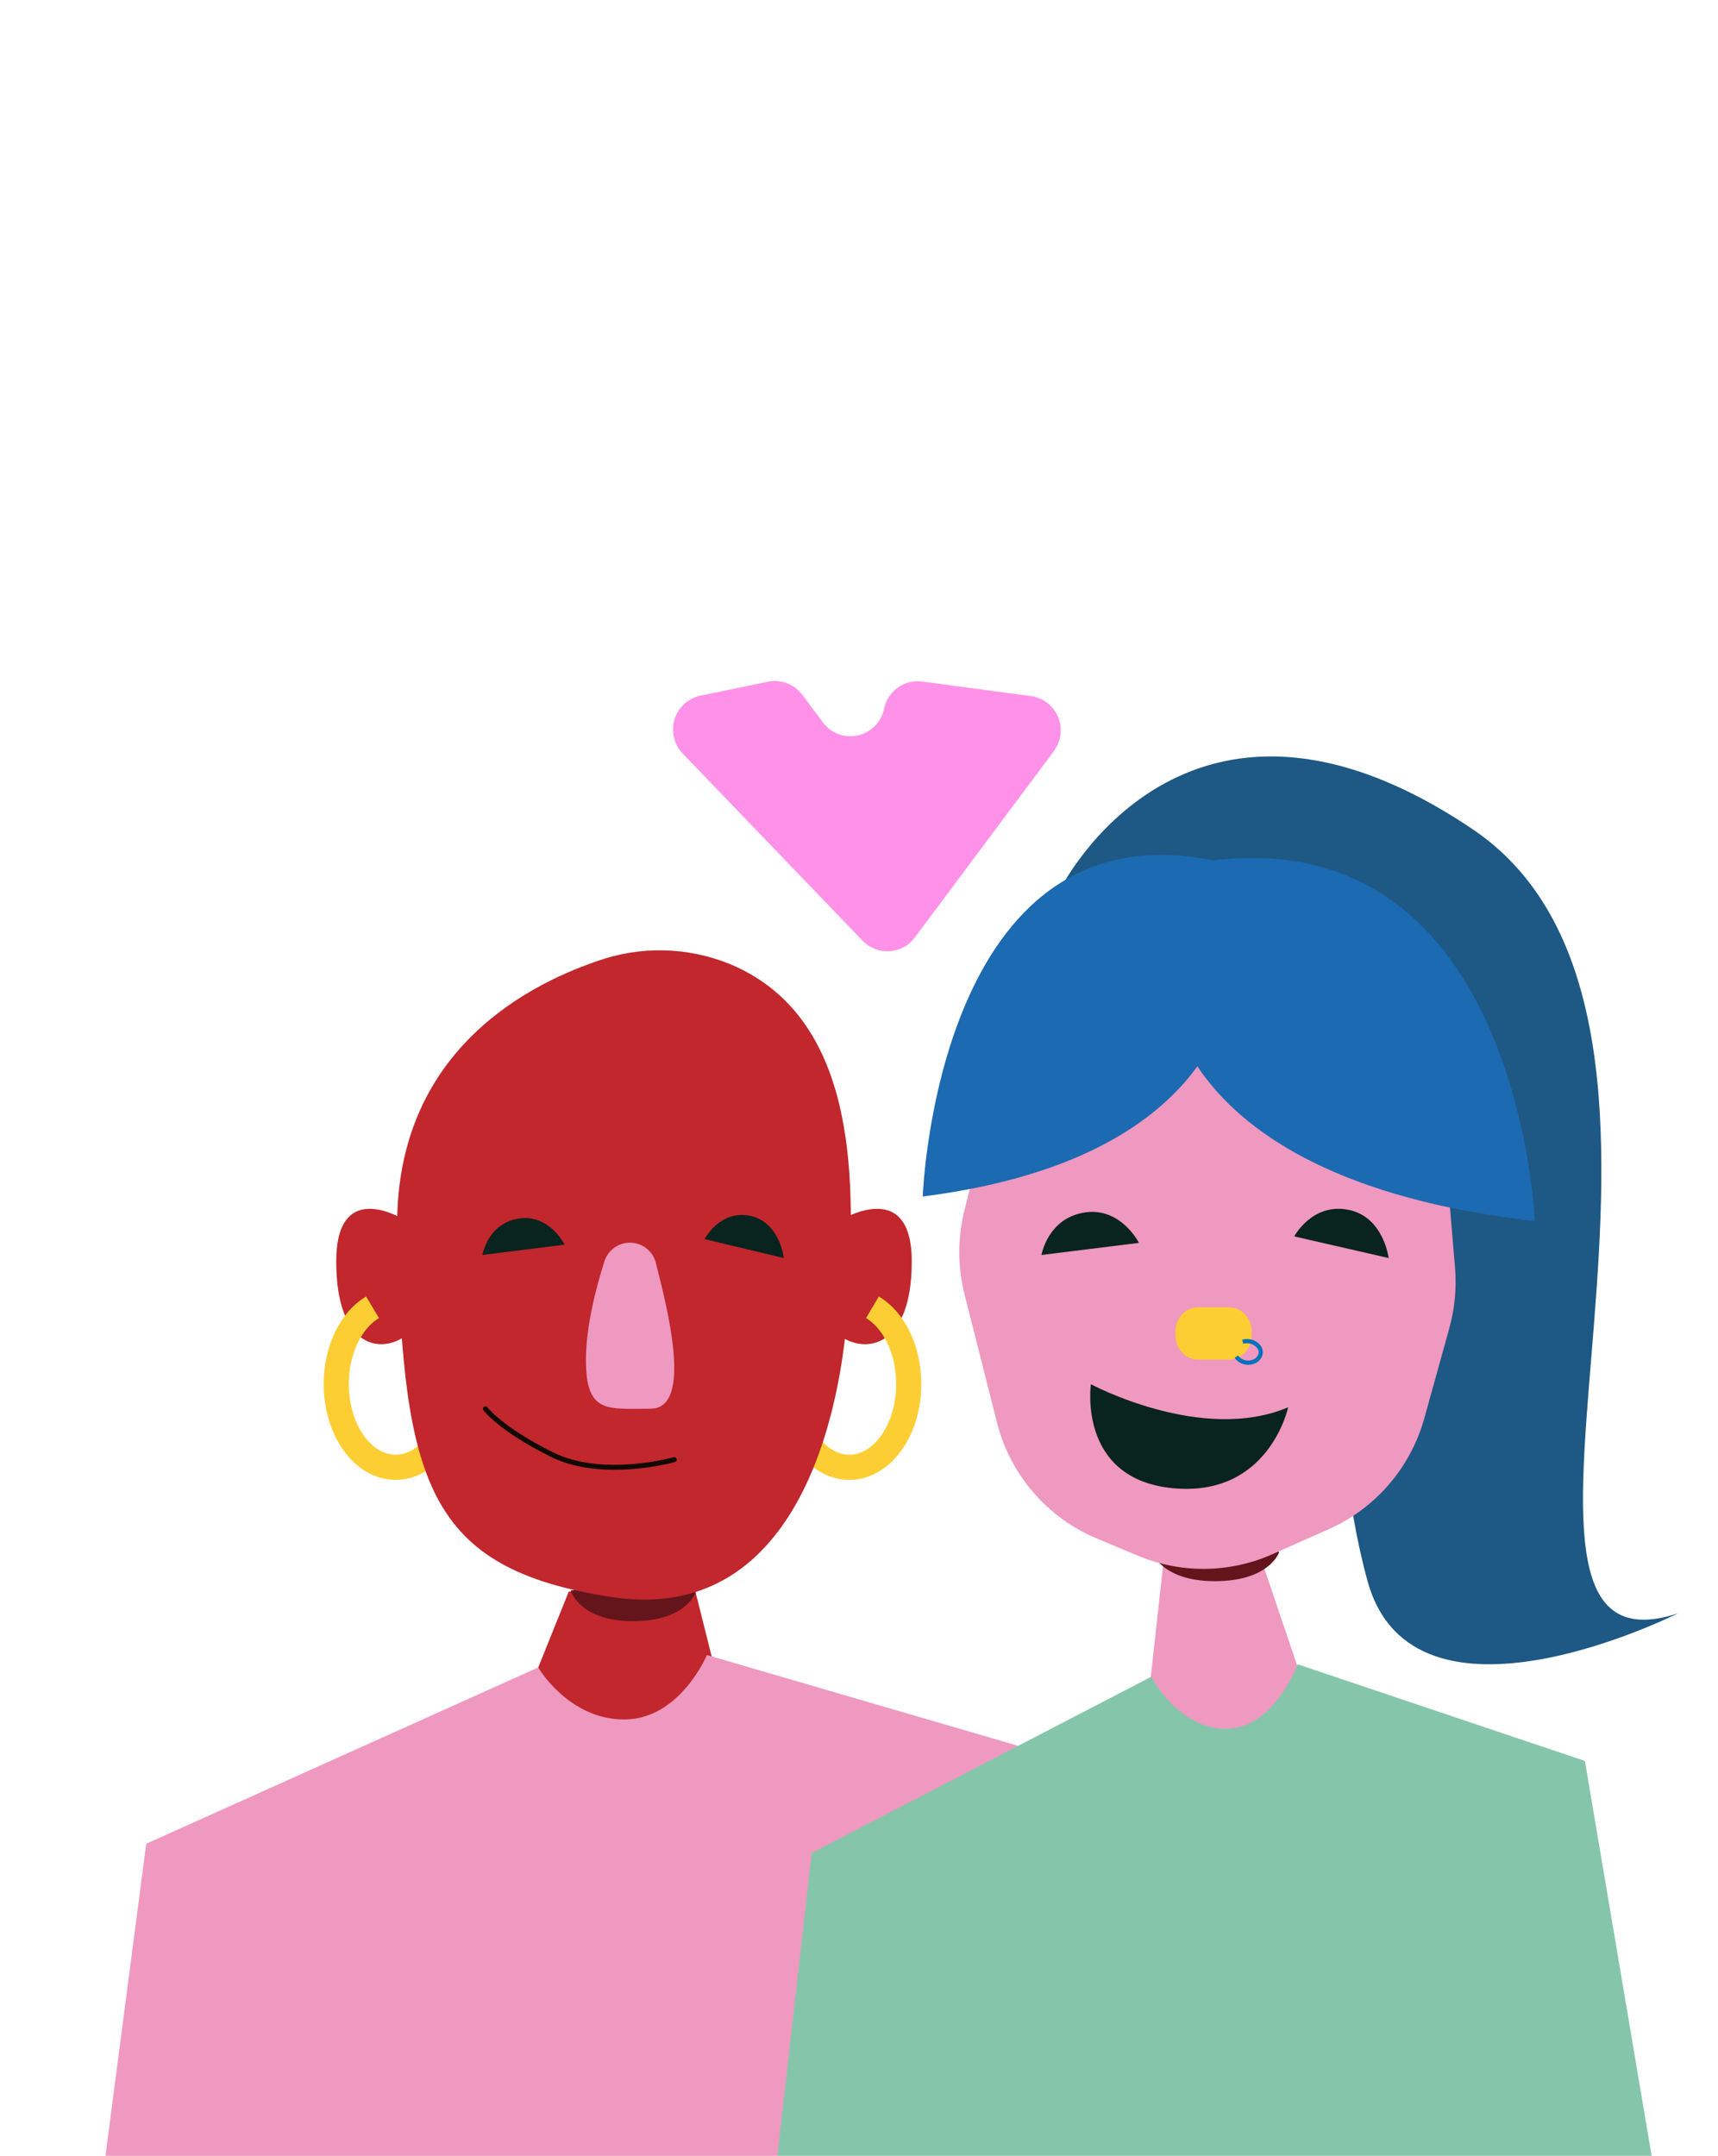 <svg width="820" height="1029" viewBox="0 0 820 1029" fill="none" xmlns="http://www.w3.org/2000/svg">
<mask id="mask0_104_11554" style="mask-type:alpha" maskUnits="userSpaceOnUse" x="0" y="0" width="820" height="1029">
<rect width="820" height="1029" fill="#D9D9D9"/>
</mask>
<g mask="url(#mask0_104_11554)">
<path d="M400.127 582.889C400.127 582.889 435.184 560.593 435.184 602.015C435.184 643.437 412.813 646.628 400.127 636.989C387.441 627.349 400.127 582.889 400.127 582.889Z" fill="#C1272D"/>
<path d="M416.42 623.895C426.601 629.944 433.73 644.053 433.73 660.524C433.73 682.47 421.042 700.266 405.388 700.266C389.735 700.266 377.047 682.47 377.047 660.524C377.049 657.168 377.355 653.82 377.963 650.522" stroke="#FDCE34" stroke-width="12" stroke-miterlimit="10"/>
<path d="M194.294 582.889C194.294 582.889 160.489 560.593 160.489 602.015C160.489 643.437 182.061 646.628 194.294 636.989C206.528 627.349 194.294 582.889 194.294 582.889Z" fill="#C1272D"/>
<path d="M177.799 623.895C167.618 629.944 160.489 644.053 160.489 660.524C160.489 682.47 173.178 700.266 188.831 700.266C204.484 700.266 217.172 682.47 217.172 660.524C217.17 657.168 216.864 653.82 216.257 650.522" stroke="#FDCE34" stroke-width="12" stroke-miterlimit="10"/>
<path d="M271.482 759.542L243.333 829.512H349.432L329.945 751.672L275.12 759.391L271.482 759.542Z" fill="#C1272D"/>
<path d="M331.992 760.019C331.992 760.019 327.519 773.7 302.08 773.7C276.642 773.7 272.402 759.102 272.402 759.102C272.402 759.102 327.985 748.403 331.992 760.019Z" fill="#63151B"/>
<path d="M348.875 460.29C328.408 451.833 305.621 451.29 284.79 458.763C248.359 471.242 187.612 504.607 189.606 588.285C192.423 707.606 203.758 748.516 291.595 762.145C379.433 775.774 402.123 676.919 404.941 618.972C407.368 569.301 411.984 487.062 348.875 460.29Z" fill="#C1272D"/>
<path d="M337.419 789.855C337.419 789.855 324.507 820.613 297.923 820.613C271.339 820.613 256.884 795.787 256.884 795.787L69.795 879.931L47.123 1053.49L538.376 1055.69L495.554 835.992L337.419 789.855Z" fill="#EF98C0"/>
<path d="M288.482 601.968C289.308 599.348 290.96 597.065 293.193 595.459C295.426 593.852 298.12 593.009 300.872 593.054C303.625 593.1 306.289 594.032 308.467 595.711C310.646 597.39 312.222 599.726 312.961 602.372C312.961 602.574 313.073 602.776 313.118 602.977C318.265 623.518 331.1 672.291 310.533 672.291C289.965 672.291 279.67 674.848 279.67 649.172C279.603 633.093 284.638 613.988 288.482 601.968Z" fill="#EF98C0"/>
<path d="M269.495 594.005C269.495 594.005 262.123 579.108 247.399 581.58C232.675 584.052 230.253 598.927 230.253 598.927" fill="#09231E"/>
<path d="M374.14 600.396C374.14 600.396 372.17 582.966 357.792 580.198C343.415 577.43 336.352 591.36 336.352 591.36" fill="#09231E"/>
<path d="M321.818 696.598C321.818 696.598 287.782 706.292 263.382 694.163C238.982 682.035 231.707 672.361 231.707 672.361" stroke="#110A03" stroke-width="2.371" stroke-miterlimit="10" stroke-linecap="round"/>
<path d="M555.243 746.257L546.522 825.104H629.367L601.025 741.389L555.243 746.257Z" fill="#EF98C0"/>
<path d="M619.376 794.262C619.376 794.262 608.194 825.019 585.155 825.019C562.115 825.019 549.58 800.172 549.58 800.172L387.408 884.337L367.753 1057.9L793.602 1060.09L756.477 840.398L619.376 794.262Z" fill="#85C6AB"/>
<path d="M505.827 424.788C505.827 424.788 565.585 303.245 702.834 395.707C840.083 488.169 687.584 807.381 800.869 769.956C800.869 769.956 674.513 833.799 652.727 754.546C630.942 675.293 644.013 589.436 644.013 589.436L505.827 424.788Z" fill="#1E5884"/>
<path d="M610.473 740.928C610.473 740.928 605.891 754.609 579.832 754.609C553.773 754.609 549.43 740.01 549.43 740.01C549.43 740.01 606.369 729.311 610.473 740.928Z" fill="#63151B"/>
<path d="M682.609 463.487L694.478 604.89C695.299 614.598 694.389 624.375 691.789 633.76L679.832 676.834C676.594 688.482 670.834 699.265 662.966 708.412C655.099 717.558 645.317 724.84 634.322 729.737L607.305 741.742C597.229 746.223 586.353 748.599 575.336 748.728C564.32 748.856 553.392 746.734 543.215 742.49L523.542 734.244C511.848 729.372 501.446 721.822 493.162 712.196C484.878 702.569 478.942 691.131 475.824 678.791L460.348 617.621C457.037 604.475 457.037 590.705 460.348 577.559L484.852 478.944C488.678 463.248 497.064 449.053 508.942 438.17C520.82 427.288 535.65 420.21 551.543 417.84C559.506 416.675 567.582 416.498 575.588 417.312C617.032 421.71 678.237 419.511 682.609 463.487Z" fill="#EF98C0"/>
<path d="M589.263 456.986C589.263 456.986 595.829 551.285 440.424 571.022C440.424 571.022 446.991 382.424 580.508 410.933C588.702 424.789 591.799 441.081 589.263 456.986Z" fill="#1B6AB2"/>
<path d="M556.221 461.529C556.221 461.529 548.447 561.778 732.56 582.772C732.56 582.772 724.785 382.272 566.602 412.588C557.006 426.966 553.29 444.485 556.221 461.529V461.529Z" fill="#1B6AB2"/>
<path d="M586.576 623.895H571.871C565.898 623.895 561.056 629.037 561.056 635.38V637.377C561.056 643.72 565.898 648.862 571.871 648.862H586.576C592.549 648.862 597.391 643.72 597.391 637.377V635.38C597.391 629.037 592.549 623.895 586.576 623.895Z" fill="#FDCE34"/>
<path d="M543.616 593.151C543.616 593.151 534.885 575.802 517.447 578.69C500.009 581.577 497.106 598.927 497.106 598.927" fill="#09231E"/>
<path d="M662.795 600.395C662.795 600.395 660.418 580.484 643.299 577.314C626.18 574.144 617.74 590.064 617.74 590.064" fill="#09231E"/>
<path d="M520.684 660.611C520.684 660.611 573.745 689.095 614.832 671.616C614.832 671.616 605.738 714.558 559.94 710.242C514.141 705.926 520.684 660.611 520.684 660.611Z" fill="#09231E"/>
<path d="M593.151 640.333C594.296 640.008 595.53 639.963 596.705 640.202C597.88 640.441 598.947 640.954 599.778 641.68C600.391 642.14 600.882 642.698 601.222 643.32C601.561 643.943 601.742 644.617 601.752 645.299C601.762 645.982 601.601 646.659 601.28 647.288C600.959 647.917 600.484 648.485 599.885 648.957C599.286 649.428 598.576 649.792 597.799 650.027C597.021 650.263 596.193 650.363 595.367 650.323C594.54 650.283 593.733 650.103 592.994 649.794C592.256 649.485 591.602 649.054 591.075 648.528C590.701 648.213 590.381 647.858 590.125 647.472" stroke="#0071BC" stroke-width="2" stroke-miterlimit="10"/>
<path d="M392.788 344.791L382.947 331.602C381.079 329.096 378.54 327.176 375.626 326.067C372.713 324.959 369.545 324.708 366.495 325.343L334.358 331.988C331.477 332.584 328.809 333.947 326.631 335.933C324.453 337.919 322.845 340.457 321.976 343.28C321.107 346.104 321.008 349.111 321.689 351.987C322.371 354.862 323.807 357.501 325.85 359.628L411.727 448.961C413.377 450.68 415.378 452.018 417.594 452.882C419.809 453.747 422.184 454.117 424.556 453.968C426.927 453.818 429.238 453.153 431.328 452.017C433.419 450.881 435.239 449.303 436.662 447.39L503.011 358.469C504.731 356.165 505.821 353.448 506.173 350.589C506.525 347.73 506.127 344.829 505.018 342.172C503.909 339.516 502.128 337.198 499.852 335.447C497.576 333.697 494.883 332.576 492.043 332.195L440.25 325.265C436.153 324.699 431.994 325.712 428.609 328.102C425.224 330.491 422.864 334.079 422.003 338.145V338.145C421.372 341.261 419.86 344.127 417.648 346.4C415.436 348.672 412.617 350.255 409.532 350.957C406.447 351.658 403.226 351.45 400.255 350.356C397.285 349.262 394.692 347.33 392.788 344.791V344.791Z" fill="#FF92E8"/>
</g>
</svg>
